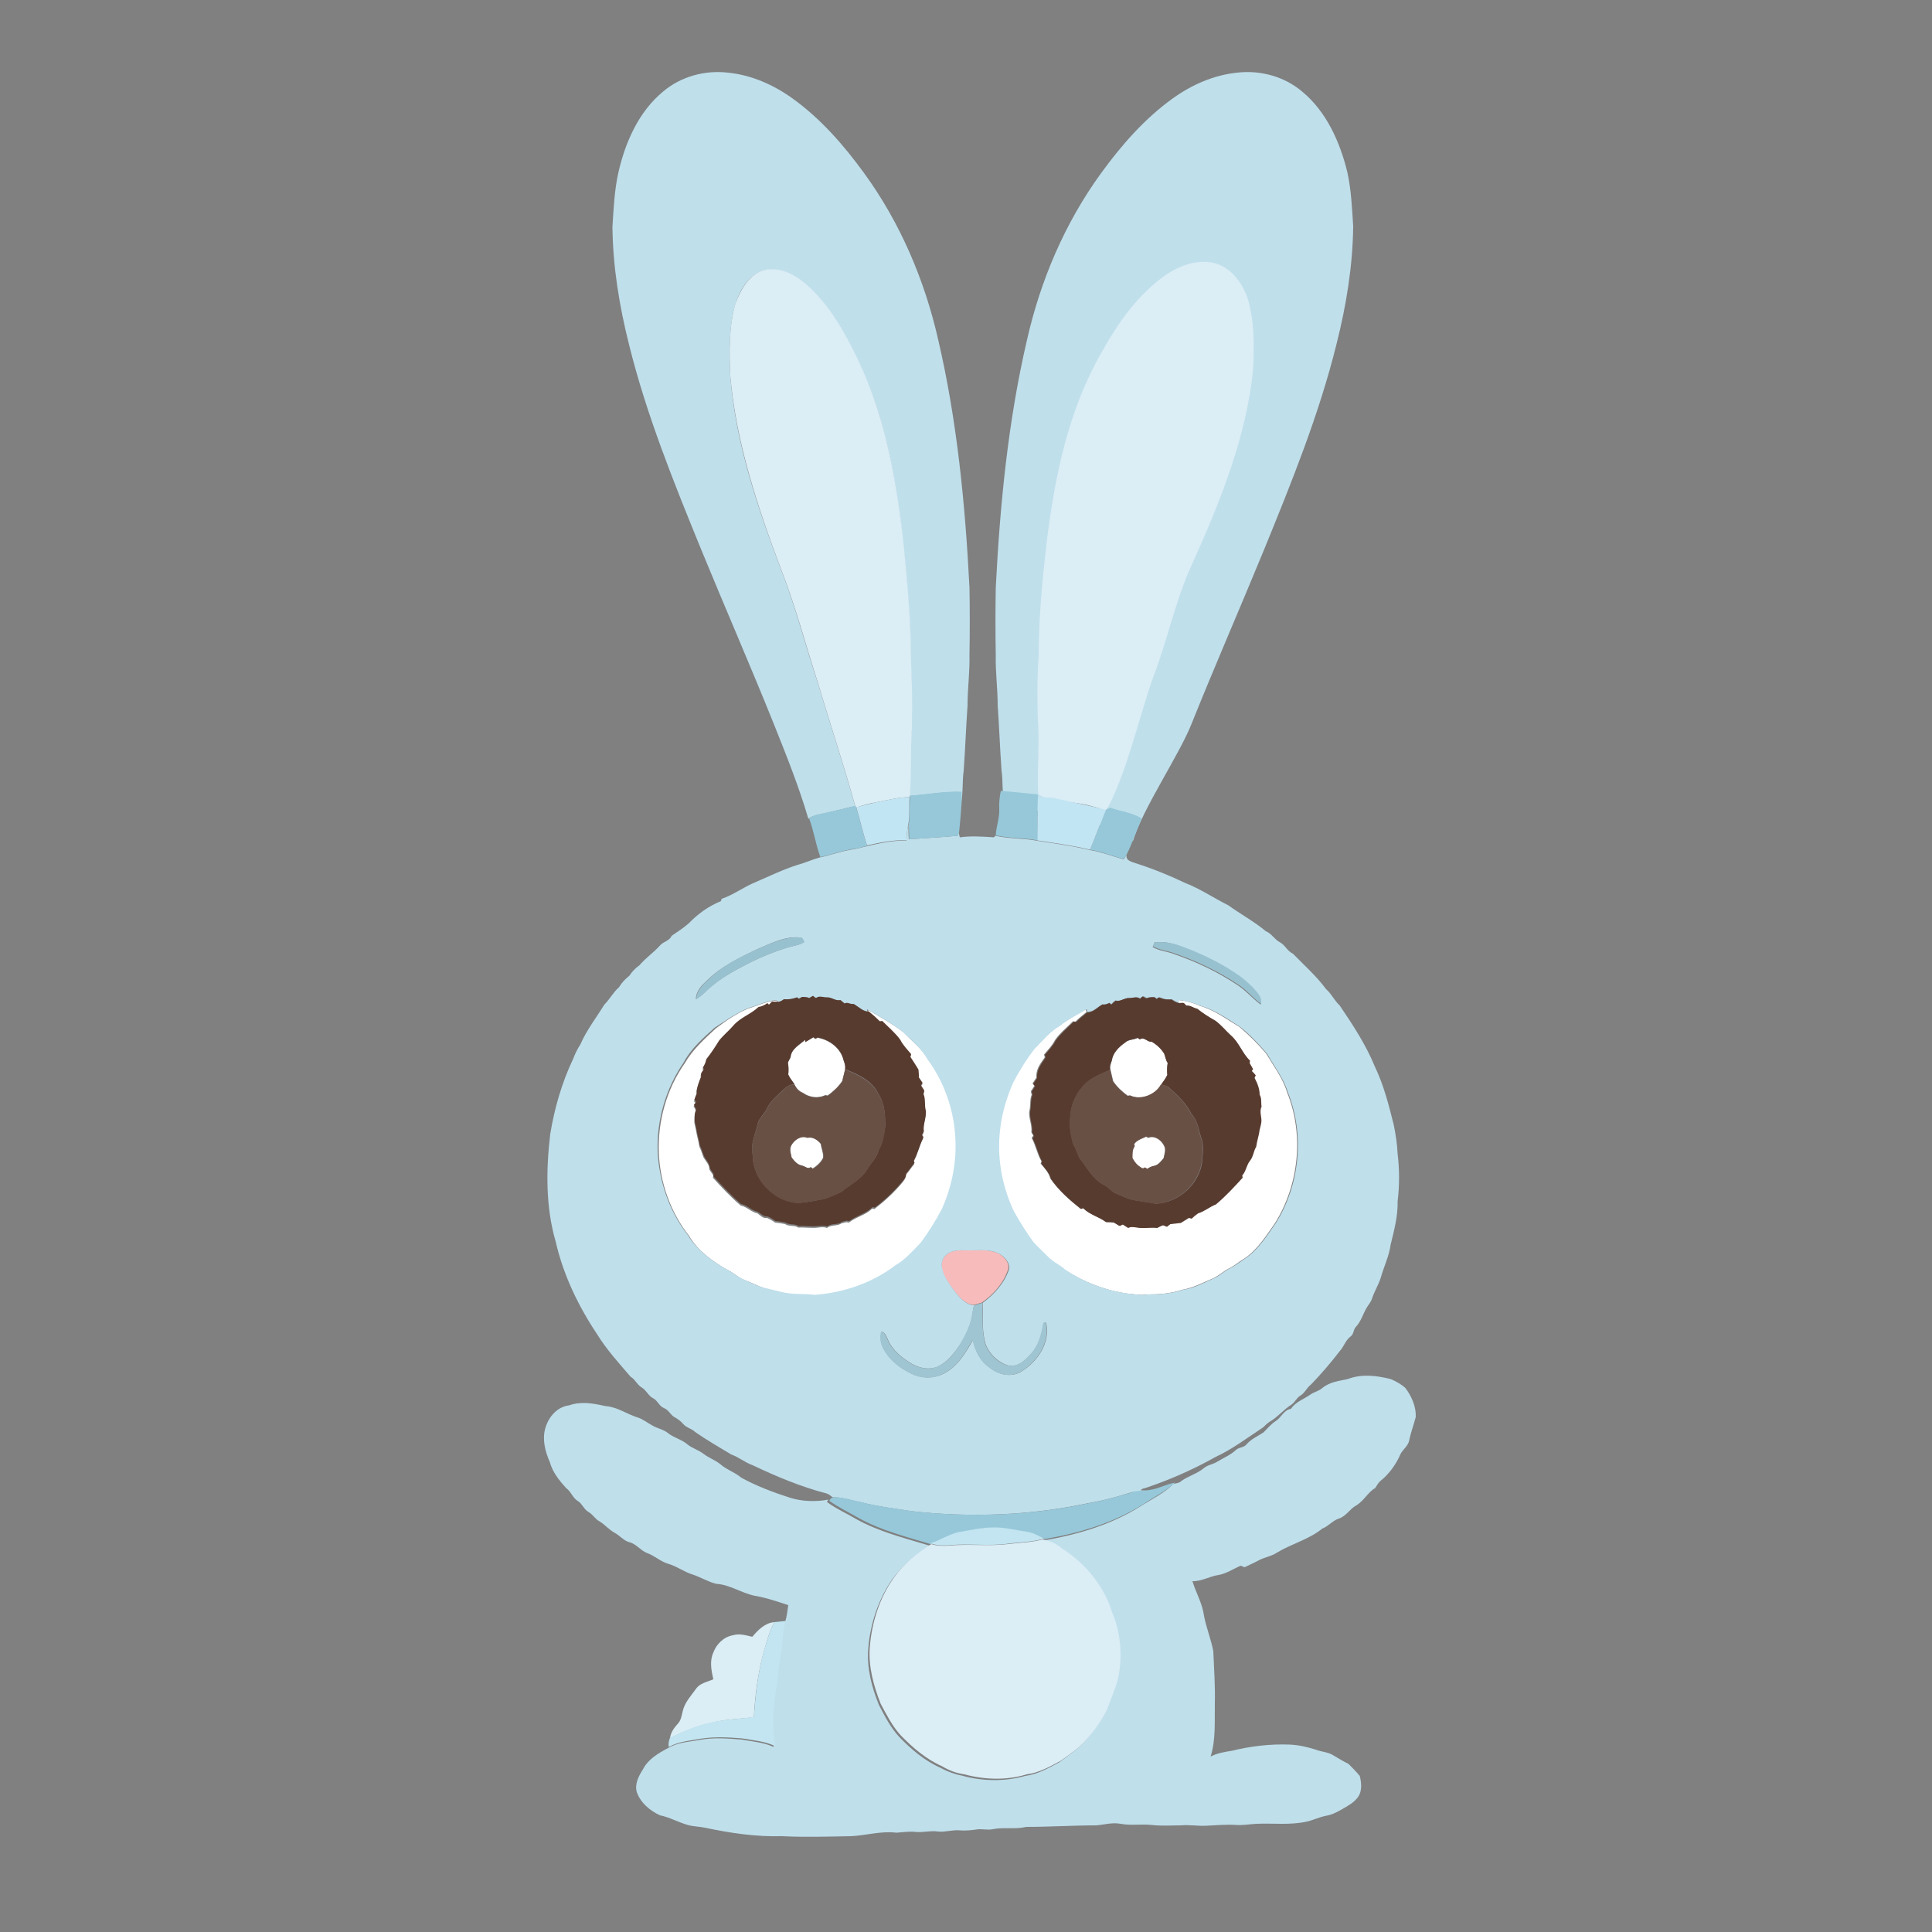 <?xml version="1.0" encoding="utf-8"?>
<!-- Generator: Adobe Illustrator 23.0.2, SVG Export Plug-In . SVG Version: 6.00 Build 0)  -->
<svg version="1.1" id="Layer_1" xmlns="http://www.w3.org/2000/svg" xmlns:xlink="http://www.w3.org/1999/xlink" x="0px" y="0px"
	 width="500px" height="500px" viewBox="0 0 500 500" style="enable-background:new 0 0 500 500;" xml:space="preserve">
<rect x="0" y="0" width="500" height="500" fill="#808080" stroke="none"/>
<style type="text/css">
	.st0{fill:#FFFFFF;}
	.st1{fill:#F7BBBB;}
	.st2{fill:#BFDFEB;}
	.st3{fill:#DBEDF5;}
	.st4{fill:#96C8D9;}
	.st5{fill:#C2E5F3;}
	.st6{fill:#98C1CF;}
	.st7{fill:#583B2F;}
	.st8{fill:#695045;}
	.st9{fill:#9FC5D2;}
	.st10{fill:#C2E5F1;}
</style>
<g>
	<g>
		<path class="st0" d="M193.4,261.1c2.5-0.8,5-2,7.7-2.2l-0.1,0.7c-0.4,0.1-0.9,0-1.3,0c-0.2,0.2-0.6,0.6-0.8,0.8
			c-0.1-0.1-0.3-0.3-0.4-0.4c-0.7,0.4-1.4,0.8-2.3,1c-2,1.8-4.7,2.7-6.5,4.8c-1.2,1.3-2.6,2.4-3.7,3.9c-1,1.7-2,3.3-3.3,4.8
			c-0.1,0.8-0.5,1.5-0.9,2.2c0.1,0.1,0.2,0.3,0.3,0.4c-0.4,0.5-1,1.1-0.7,1.8c-0.5,1.2-1,2.5-1.2,3.8c0,0.1,0.1,0.4,0.1,0.5
			c-0.2,0.6-0.4,1.2-0.7,1.8c0.1,0.2,0.4,0.5,0.5,0.6c-0.1,0.2-0.4,0.5-0.6,0.7c0.2,0.3,0.5,0.9,0.6,1.2c-0.5,1-0.4,2.1-0.4,3.1
			c0.1,0.6,0.3,1.2,0.4,1.8c0.2,1.5,0.7,2.9,0.9,4.4c0.5,0.9,0.7,1.9,1.1,2.8c0.6,1,1.5,1.8,1.5,3.1c0.3,0.5,0.7,1,1,1.5
			c0,0.2-0.1,0.5-0.1,0.6c2.3,2.5,4.6,5,7.2,7.2c1.6,0.3,2.7,1.7,4.3,2c0.8,0.5,1.4,1.4,2.5,1.2c0.7,0.3,1.4,0.7,2.1,1.2
			c0.9,0.1,1.7,0.2,2.6,0.4c1,0.7,2.4,0.2,3.4,0.9c1.7-0.1,3.4,0.2,5.1,0c0.8-0.1,1.6-0.2,2.3,0.1c1.1-0.9,2.6-0.4,3.8-1.2
			c0.4-0.1,0.8-0.2,1.2-0.3c0.2,0,0.5,0.1,0.7,0.1c1.9-1.5,4.3-1.9,6-3.6c0.2,0,0.5,0.1,0.6,0.1c2.6-2,5-4.2,7.1-6.7
			c0.5-0.6,1.1-1.3,1-2.1c0.8-0.9,1.4-1.9,2.2-2.8c0-0.2-0.1-0.5-0.2-0.6c1.1-1.9,1.4-4.1,2.5-6c-0.1-0.1-0.3-0.4-0.4-0.6
			c0.1-0.2,0.4-0.7,0.5-0.9c-0.3-1.8,0.7-3.6,0.5-5.4c-0.4-1.4-0.1-2.9-0.6-4.3c0-0.2,0.1-0.7,0.2-0.9c-0.3-0.5-0.6-0.9-0.9-1.4
			c0.1-0.1,0.4-0.4,0.5-0.5c-0.3-0.5-0.7-1-1-1.5c0-0.2,0-0.5,0-0.7c-0.1-0.4-0.1-0.9-0.1-1.3c-0.6-1.1-1.3-2.2-2.1-3.3
			c0-0.2,0.1-0.5,0.2-0.7c-1-1.2-2.1-2.3-2.8-3.7c-1.3-1.9-3.2-3.3-4.7-4.9c-0.2,0-0.5,0.1-0.6,0.1c-0.9-0.9-1.8-1.7-2.8-2.5
			c0-0.2-0.1-0.6-0.1-0.8c3.2,1.8,6.3,3.6,9.2,5.8c2.2,2.3,4.8,4.3,6.4,7.1c4.2,5.7,6.7,12.6,7.2,19.7c0.6,6.6-0.8,13.2-3.5,19.2
			c-1.6,3.1-3.5,6-5.5,8.7c-2,2-3.9,4.3-6.4,5.7c-6,4.7-13.6,7.2-21.1,7.7c-2.2-0.3-4.4-0.1-6.5-0.4c-1.9-0.2-3.7-0.9-5.5-1.2
			c-2.3-0.5-4.3-1.7-6.5-2.5c-1.7-0.7-3-2.1-4.7-2.8c-3.7-2.2-7.3-4.8-9.5-8.6c-4.8-6.1-7.5-13.8-7.8-21.5c-0.3-8.1,2-16.4,6.7-23.1
			c2-3.5,5.1-6.3,8-9C187.7,264.3,190.4,262.4,193.4,261.1z"/>
		<path class="st0" d="M304.9,258.8c2,0.2,3.9,0.7,5.6,1.5c3.8,1.1,7,3.5,10.3,5.5c2.5,2.1,4.8,4.4,6.9,6.9c1.9,3.2,4.3,6.3,5.4,10
			c4.4,10.9,3.1,23.8-3.1,33.8c-2.3,3.3-4.5,6.8-7.8,9.1c-1.4,0.8-2.7,2-4.2,2.7c-1.4,0.7-2.5,1.8-4,2.5c-2.6,1.1-5.2,2.5-8.1,3
			c-3,1-6.1,1.2-9.1,1.2c-1.7,0.3-3.3-0.1-4.9-0.2c-5.8-0.8-11.5-3-16.4-6.2c-1.4-1.2-3.2-2-4.5-3.4c-1.2-1.3-2.5-2.4-3.7-3.7
			c-1.9-2.6-3.7-5.4-5.2-8.2c-3-6.7-4.4-14.2-3.4-21.5c0.5-4.1,1.7-8,3.4-11.8c1.6-2.9,3.4-5.8,5.4-8.5c2.1-2.1,4-4.5,6.6-6
			c2.2-1.7,4.6-2.9,6.9-4.3c0,0.2,0.1,0.5,0.2,0.7c-1,0.8-2,1.6-2.9,2.5c-0.2,0-0.5-0.1-0.6-0.1c-1.6,1.6-3.4,3-4.7,4.9
			c-0.7,1.4-1.8,2.5-2.8,3.7c0,0.2,0.1,0.5,0.2,0.7c-1,1.4-2.1,2.8-2.2,4.6c0,0.2,0,0.5,0,0.7c-0.3,0.5-0.7,1-1,1.5
			c0.1,0.1,0.4,0.4,0.5,0.6c-0.3,0.5-0.6,0.9-0.9,1.4c0,0.2,0.1,0.7,0.2,0.9c-0.5,1.2-0.3,2.4-0.5,3.7c-0.6,2,0.7,4,0.4,6
			c0.1,0.2,0.4,0.6,0.5,0.9c-0.1,0.1-0.3,0.4-0.4,0.6c1,1.9,1.4,4.1,2.5,6c0,0.2-0.1,0.5-0.2,0.6c1,1.2,2.1,2.3,2.5,3.9
			c2.1,3,4.9,5.5,7.8,7.8c0.1,0,0.5-0.1,0.6-0.2c1.7,1.7,4.1,2.2,5.9,3.6c0.6,0,1.3,0.1,2,0.1c0.5,0.3,1,0.6,1.5,0.9
			c0.2-0.1,0.6-0.3,0.8-0.4c0.5,0.3,1,0.5,1.4,0.9c0.7-0.4,1.6-0.2,2.3-0.1c1.7,0.2,3.5-0.1,5.2,0.1c0.5-0.2,1-0.5,1.5-0.7
			c0.3,0.1,0.6,0.2,1,0.4c0.2-0.2,0.7-0.5,0.9-0.7c0.9-0.1,1.8-0.3,2.7-0.3c0.7-0.4,1.4-0.9,2.1-1.3c0.2,0.1,0.5,0.2,0.7,0.2
			c0.6-0.5,1.1-0.9,1.7-1.4c1.7-0.4,3-1.7,4.6-2.3c2.5-2.1,4.7-4.5,6.9-6.9c0-0.2-0.1-0.5-0.1-0.6c1-1.1,1.1-2.6,2-3.8
			c0.9-1,0.9-2.4,1.6-3.6c0.2-1.5,0.7-2.9,0.9-4.4c0.1-0.6,0.3-1.2,0.4-1.7c0.3-1.5-0.7-2.9,0.1-4.3c-0.3-1,0-2.2-0.5-3.1
			c0-1.5-0.5-3-1.3-4.3c0.1-0.2,0.3-0.5,0.3-0.7c-0.3-0.4-0.7-0.7-1-1.1c0.1-0.1,0.3-0.4,0.3-0.5c-0.3-0.5-0.6-1.1-0.9-1.6
			c0-0.1,0-0.4,0.1-0.6c-1.9-2-2.8-4.7-4.9-6.5c-1.4-1.2-2.5-2.7-4-3.8c-1.6-0.9-3.2-1.9-4.7-3.1c-1-0.1-1.8-0.9-2.8-0.8
			c-0.2-0.2-0.5-0.5-0.7-0.7c-0.4,0-0.8,0.1-1.3,0L304.9,258.8z"/>
		<path class="st0" d="M208.4,269.7c0.7-0.5,1.4-0.8,2.1-1.2c0.1,0.1,0.4,0.3,0.5,0.4c0.2-0.1,0.5-0.2,0.6-0.3c3,0.5,6,2.7,6.7,5.8
			c0.3,0.8,0.5,1.6,0.4,2.4c-0.2,1-0.5,1.9-0.7,2.9c-1,1.5-2.3,2.7-3.8,3.8c-0.1,0-0.4-0.1-0.6-0.1c-1.9,0.9-4.1,0.6-5.8-0.6
			c-1-0.4-1.8-1.2-2.2-2.2c-0.6-0.8-1.2-1.6-1.6-2.5c0.1-1,0.1-2-0.1-3.1c0.2-0.5,0.5-1,0.7-1.4c0.2-2.1,2.4-3.2,3.8-4.5
			L208.4,269.7z"/>
		<path class="st0" d="M291.2,269.8c0.9-0.8,2.2-0.6,3.2-1.2c0.1,0.1,0.4,0.3,0.6,0.4c1.1-0.8,2,0.8,3.1,0.6
			c1.3,0.8,2.4,1.8,3.2,3.1c0.3,0.8,0.4,1.7,0.9,2.4c-0.2,1-0.2,2-0.1,3.1c-0.5,0.9-1.1,1.7-1.6,2.5c-1.4,2.7-5.2,4.2-8,2.8
			c-0.1,0-0.4,0.1-0.6,0.1c-1.5-1.1-2.8-2.3-3.8-3.8c-0.2-1-0.5-2-0.7-3c-0.2-0.8,0.1-1.6,0.4-2.4
			C288,272.4,289.6,270.9,291.2,269.8z"/>
		<path class="st0" d="M204.8,296.4c0.7-1.4,2.5-2.7,4.1-2c1.3-0.4,2.7,0.6,3.5,1.6c0.1,1.2,0.7,2.3,0.6,3.6
			c-0.6,1.2-1.6,2.1-2.7,2.8c-0.1-0.1-0.4-0.3-0.5-0.4c-0.8,0.7-1.5-0.2-2.3-0.4c-1.2-0.2-2-1.2-2.7-2.1
			C204.7,298.6,204.2,297.5,204.8,296.4z"/>
		<path class="st0" d="M293.5,296.1c0.7-1.1,2-1.4,3.1-1.9c0.1,0.1,0.4,0.2,0.5,0.3c1.6-0.7,3.4,0.5,4.1,2c0.6,1,0.1,2.2-0.1,3.3
			c-0.7,0.8-1.4,1.8-2.5,2c-0.7,0.1-1.3,0.4-1.8,0.8c-0.2-0.1-0.5-0.3-0.6-0.4c-0.6,0.6-1.2-0.1-1.6-0.4c-0.7-0.5-1.2-1.3-1.6-2
			c0-1.1,0-2.2,0.6-3.1C293.6,296.5,293.6,296.2,293.5,296.1z"/>
	</g>
	<g>
		<path class="st1" d="M245.1,324.6c1.6-1.3,3.8-1,5.7-1.1c2.7,0.1,5.7-0.3,8.1,1.2c1.2,0.8,2.4,2.2,2,3.8c-1.2,3.6-3.8,6.5-6.8,8.6
			c-0.7,0.2-1.3,0.4-2,0.6c-2.1-0.1-3.6-1.7-4.8-3.2c-1.5-2-3.2-4-3.6-6.5C243.5,326.8,244,325.4,245.1,324.6z"/>
	</g>
	<g>
		<path class="st2" d="M171.6,23.7c4.6-3.9,10.8-5.6,16.8-4.9c6,0.6,11.7,3.1,16.6,6.6c7.4,5.3,13.4,12.2,18.7,19.5
			c9.3,12.8,15.6,27.6,19.1,43c4.9,21,7,42.6,8.1,64.2c0.1,5.8,0.1,11.6,0,17.4c0.1,4.4-0.5,8.7-0.5,13.1c-0.4,5.6-0.6,11.3-1,16.9
			c-0.4,2.6-0.1,5.3-0.6,7.9c0-0.8,0-1.6,0-2.4c-4.5-0.2-8.9,0.7-13.4,1c0.3-5.8,0-11.6,0.5-17.3c0.1-5.7,0.1-11.3-0.2-17
			c0-10.2-0.9-20.3-1.9-30.4c-1.8-16.3-4.5-32.9-11.7-47.8c-3.6-7.6-7.9-15.3-14.6-20.7c-2.9-2.2-6.8-3.9-10.5-2.6
			c-3.6,1.4-5.6,5.1-6.7,8.5c-1.7,6.1-1.6,12.4-1.3,18.7c1.4,17.4,7.1,34,13.2,50.2c3.8,9.7,6.3,19.7,9.6,29.6
			c3.1,10.5,6.6,20.9,9.5,31.4c-2.5,0.6-5,1.2-7.5,1.8c-1.6,0.4-3.3,0.5-4.6,1.5c-2.4-8.2-5.6-16.2-8.8-24.2
			c-6.1-15.2-12.7-30.3-18.9-45.4c-7.1-17.4-14.2-34.9-18.7-53.1c-2.5-9.9-4.2-20.2-4.3-30.5c0.3-4.7,0.5-9.3,1.5-13.9
			C161.8,36.8,165.3,28.9,171.6,23.7z"/>
		<path class="st2" d="M337,23.7c-4.6-3.9-10.8-5.6-16.8-4.9c-6,0.6-11.7,3.1-16.6,6.6c-7.4,5.3-13.4,12.2-18.7,19.5
			c-9.3,12.8-15.6,27.6-19.1,43c-4.9,21-7,42.6-8.1,64.2c-0.1,5.8-0.1,11.6,0,17.4c-0.1,4.4,0.5,8.7,0.5,13.1
			c0.4,5.6,0.6,11.3,1,16.9c0.4,2.6,0.1,5.3,0.6,7.9c0-0.8,2.9,2.5,2.9,1.7c4.5-0.2,5.3,1.1,9.8,1.3c-0.3-5.8,0.7-16,0.2-21.8
			c-0.1-5.7-0.1-11.3,0.2-17c0-10.2,0.9-20.3,1.9-30.4c1.8-16.3,4.5-32.9,11.7-47.8c3.6-7.6,7.9-15.3,14.6-20.7
			c2.9-2.2,6.8-3.9,10.5-2.6c3.6,1.4,5.6,5.1,6.7,8.5c1.7,6.1,1.6,12.4,1.3,18.7c-1.4,17.4-7.1,34-13.2,50.2
			c-3.8,9.7-6.3,19.7-9.6,29.6c-3.1,10.5-10.5,25.5-13.4,36c2.5,0.6,4.7,1.4,7.2,2c1.6,0.4,1.2,1.6,2.6,2.6
			c2.4-8.2,11.9-22.2,15.1-30.2c6.1-15.2,12.7-30.3,18.9-45.4c7.1-17.4,14.2-34.9,18.7-53.1c2.5-9.9,4.2-20.2,4.3-30.5
			c-0.3-4.7-0.5-9.3-1.5-13.9C346.8,36.8,343.3,28.9,337,23.7z"/>
		<g>
			<path class="st2" d="M234.6,217.5c0-1.5,0.2-2.9,0.5-4.3c0,1.3,0,2.7,0.1,4c4.2-0.3,8.4-0.5,12.6-0.9c0.1-0.2,0.2-0.6,0.3-0.8
				c0.1,0.3,0.2,0.9,0.3,1.2c2.9-0.4,5.9-0.2,8.8,0c0.1-0.1,0.3-0.3,0.4-0.4c3.6,0.8,7.3,0.6,10.9,1.3c4.5,0.7,9.1,1.3,13.6,2.4
				c3,0.5,5.8,1.6,8.7,2.4c0.3-0.4,0.5-0.8,0.8-1.2c-0.4,1.5,1.2,1.8,2.3,2.2c4.4,1.4,8.6,3.1,12.8,5.1c3.9,1.5,7.4,3.9,11.2,5.8
				c3.2,2.3,6.7,4.2,9.7,6.7c1.5,0.6,2.3,2.2,3.7,2.9c1.3,0.7,1.9,2.3,3.3,2.9c2.9,3,6.1,5.8,8.6,9.2c1.4,1.2,2.1,2.9,3.5,4.2
				c3.4,5,6.8,10.2,9.1,15.8c2.3,4.8,3.6,9.9,4.9,15.1c0.5,2.5,0.9,5,1,7.5c0.5,4.1,0.5,8.2,0,12.3c0.1,3.8-0.9,7.5-1.8,11.2
				c-0.4,3-1.8,5.8-2.6,8.7c-0.6,1.8-1.6,3.4-2.2,5.2c-0.3,1-1,1.7-1.5,2.6c-0.9,1.6-1.4,3.4-2.7,4.8c-0.7,0.7-0.5,1.9-1.4,2.5
				c-1.3,1-1.7,2.6-2.8,3.8c-2.3,3-4.8,5.9-7.4,8.6c-1.1,0.8-1.6,2.2-2.8,2.9c-1,0.6-1.4,1.8-2.4,2.4c-2,1.3-3.5,3.2-5.6,4.4
				c-0.6,0.4-1.1,0.9-1.6,1.4c-4.1,2.7-7.9,5.6-12.4,7.7c-5.7,3.2-11.6,5.8-17.8,7.9c-0.5,0.2-1.2,0.2-1.5,0.7
				c0.8,0,1.6,0.1,2.4,0.1c-1.7,0.4-3.4,0-5.1,0.5c-3.5,1.1-7.1,2.1-10.8,2.7c-15,3.2-30.5,3.8-45.7,2.1c-4.5-0.7-9-1.2-13.5-2.4
				c-2.3-0.4-4.6-1.3-7-1.2c-0.5-0.4-1-0.8-1.6-1c-6.6-1.7-13-4.4-19.1-7.3c-2-0.7-3.6-2.1-5.6-2.8c-3.1-1.9-6.3-3.7-9.3-5.8
				c-0.9-0.9-2.3-1.1-3.1-2.1c-0.7-0.8-1.6-1.4-2.5-1.9c-0.9-0.7-1.4-1.8-2.5-2.2c-1.2-0.5-1.6-1.9-2.7-2.5c-1.3-0.6-1.8-2.1-3-2.8
				c-1.2-0.7-1.7-2.1-2.9-2.8c-3-3.5-6.2-7-8.6-10.9c-4.9-7.3-8.8-15.4-10.8-24.1c-2.6-9-2.5-18.5-1.4-27.8c1.1-6.7,3-13.3,5.9-19.4
				c0.5-1.3,1.1-2.6,1.9-3.8c1.6-3.7,4.1-6.9,6.2-10.3c1.4-1.4,2.3-3.2,3.8-4.5c0.7-1.2,1.6-2.1,2.7-3c0.7-1.1,1.5-1.9,2.6-2.7
				c1.6-1.9,3.7-3.3,5.3-5.1c0.8-1,2.5-1.2,3-2.5c1.5-1,3-2,4.4-3.2c2.4-2.5,5.2-4.5,8.4-5.8c0-0.2,0.1-0.5,0.2-0.6
				c3-1,5.6-3,8.5-4.2c3.7-1.6,7.4-3.4,11.2-4.6c1.9-0.5,3.8-1.4,5.7-1.9c2.9-0.6,5.7-1.7,8.6-2.1c1.2-0.2,2.3-0.5,3.5-0.8
				C227.7,218.2,231.1,217.5,234.6,217.5z M196.1,245.6c-4.7,2.2-9.4,4.5-13.1,8.1c-1.4,1.3-2.9,2.8-2.9,4.9
				c1.6-0.9,2.8-2.4,4.2-3.5c3-2.5,6.5-4.3,10-6.1c3-1.5,6.1-2.7,9.2-3.7c1.5-0.5,3.2-0.6,4.6-1.5c-0.3-0.5-0.5-1.3-1.2-1.2
				C203.1,242.3,199.6,244.1,196.1,245.6z M298.8,243.9c-0.2,0.4-0.3,0.8-0.5,1.2c1.7,1,3.7,1.1,5.5,1.8c5.8,2,11.3,4.6,16.4,8
				c2.2,1.4,3.9,3.5,6.1,5.1c0.1-0.8-0.1-1.7-0.6-2.4c-1.3-1.9-3-3.4-4.8-4.7c-4.2-3-8.8-5.3-13.6-7.2
				C304.6,244.4,301.7,243.5,298.8,243.9z M202.9,258.6c-0.6,0.4-1.2,0.8-1.9,0.9l0.1-0.7c-2.7,0.2-5.1,1.4-7.7,2.2
				c-3,1.3-5.7,3.2-8.5,5c-3,2.7-6.1,5.4-8,9c-4.6,6.7-7,14.9-6.7,23.1c0.4,7.7,3,15.4,7.8,21.5c2.2,3.7,5.8,6.4,9.5,8.6
				c1.7,0.7,3,2.1,4.7,2.8c2.1,0.9,4.2,2.1,6.5,2.5c1.8,0.4,3.6,1,5.5,1.2c2.2,0.3,4.4,0.1,6.5,0.4c7.6-0.5,15.1-3.1,21.1-7.7
				c2.5-1.4,4.4-3.7,6.4-5.7c2.1-2.8,3.9-5.7,5.5-8.7c2.7-6,4-12.6,3.5-19.2c-0.5-7.1-3-14-7.2-19.7c-1.6-2.8-4.1-4.9-6.4-7.1
				c-2.9-2.2-6-4-9.2-5.8c0,0.2,0.1,0.6,0.1,0.8c-1.6,0-2.7-1.3-4-2c-0.8,0.2-1.5-0.6-2.3-0.1c-0.4-0.3-0.7-0.6-1.1-0.9
				c-1.3,0.4-2.3-0.7-3.6-0.7c-0.9,0-1.9-0.5-2.7,0.2c-0.2-0.2-0.6-0.5-0.8-0.6c-0.3,0.2-0.6,0.4-0.9,0.6c-0.6-0.4-1.3-0.3-2-0.3
				c-0.2,0.1-0.5,0.3-0.7,0.5l-0.5-0.4C205.2,258.5,204,258.8,202.9,258.6z M292.3,258.3c-1.3-0.1-2.3,1-3.6,0.6
				c-0.4,0.3-0.8,0.6-1.1,1c-0.1-0.1-0.3-0.3-0.5-0.4c-0.6,0.3-1.1,0.5-1.8,0.4c-1.3,0.7-2.3,2-3.9,2c0-0.2-0.1-0.5-0.2-0.7
				c-2.4,1.4-4.8,2.6-6.9,4.3c-2.6,1.5-4.5,3.9-6.6,6c-2.1,2.7-3.8,5.5-5.4,8.5c-1.7,3.8-2.9,7.7-3.4,11.8c-1,7.3,0.3,14.8,3.4,21.5
				c1.6,2.9,3.3,5.6,5.2,8.2c1.2,1.3,2.5,2.5,3.7,3.7c1.3,1.4,3.1,2.1,4.5,3.4c4.9,3.3,10.5,5.4,16.4,6.2c1.6,0.1,3.3,0.5,4.9,0.2
				c3.1,0,6.2-0.2,9.1-1.2c2.9-0.4,5.4-1.8,8.1-3c1.4-0.6,2.6-1.8,4-2.5c1.5-0.7,2.8-1.8,4.2-2.7c3.3-2.3,5.5-5.8,7.8-9.1
				c6.2-9.9,7.5-22.9,3.1-33.8c-1.1-3.6-3.5-6.7-5.4-10c-2.1-2.5-4.4-4.9-6.9-6.9c-3.3-2.1-6.5-4.4-10.3-5.5
				c-1.8-0.8-3.7-1.3-5.6-1.5l0.1,0.7c-0.7-0.1-1.3-0.5-1.9-0.9c-0.8,0-1.6,0.1-2.3-0.2c-0.5-0.1-1.2-0.7-1.5,0.1
				c-0.2-0.1-0.5-0.3-0.7-0.5c-0.7,0-1.4,0-2,0.3c-0.3-0.2-0.6-0.4-1-0.5c-0.2,0.2-0.5,0.5-0.7,0.6
				C294.3,257.8,293.2,258.3,292.3,258.3z M245.1,324.6c-1.1,0.8-1.6,2.2-1.3,3.5c0.5,2.5,2.1,4.5,3.6,6.5c1.2,1.5,2.7,3.1,4.8,3.2
				c-0.4,0.6-0.4,1.4-0.5,2.1c-0.4,2.8-1.6,5.4-3,7.7c-1.6,2.4-3.4,4.9-6.1,6.1c-2.1,0.9-4.5,0.4-6.5-0.7c-2.6-1.5-5.1-3.5-6.3-6.3
				c-0.4-0.8-0.7-1.9-1.7-2.1c-0.3,1.5-0.1,3.1,0.6,4.5c1.6,3,4.4,5.1,7.4,6.5c2.6,1.2,5.8,1.2,8.3-0.2c3.5-1.8,5.5-5.3,7.4-8.6
				c0.6,2.8,1.9,5.5,4.3,7.1c2.3,1.9,5.7,2.7,8.3,1c4.1-2.5,7.4-7.3,6.4-12.3c-0.2-0.8-0.9-0.2-0.8,0.3c-0.4,2.6-1.2,5.3-3,7.3
				c-1.5,1.7-3.5,3.7-6,3.2c-2.7-0.8-4.9-2.9-5.9-5.5c-1.1-3.5-0.6-7.1-0.8-10.7c3-2.2,5.6-5.1,6.8-8.6c0.4-1.5-0.8-3-2-3.8
				c-2.4-1.6-5.4-1.2-8.1-1.2C248.9,323.6,246.8,323.3,245.1,324.6z"/>
		</g>
		<path class="st2" d="M348.8,356.9c3.6-1.4,7.5-0.9,11.1,0c1.4,0.6,2.7,1.3,3.8,2.3c1.6,2.1,2.8,4.8,2.7,7.5c-0.5,2-1.3,4-1.7,6.1
			c-0.3,1.4-1.5,2.2-2.2,3.4c-1.2,2.8-3,5.3-5.4,7.2c-0.5,0.5-0.8,1.1-1.2,1.7c-1.9,1.1-2.9,3.3-4.9,4.5c-1.7,0.9-2.6,2.8-4.5,3.4
			c-1.6,0.5-2.7,2-4.3,2.6c-3.4,2.8-7.9,3.9-11.7,6.2c-1.5,1-3.3,1.2-4.9,2.1c-1.1,0.6-2.3,1.1-3.5,1.7c-0.2-0.1-0.7-0.3-1-0.4
			c-1.9,0.8-3.6,2-5.7,2.4c-2.3,0.3-4.4,1.7-6.8,1.6c0.9,3,2.6,5.8,3,9c0.6,3.1,1.8,6,2.4,9.1c0.2,4.5,0.5,9,0.4,13.5
			c-0.1,4.6,0.3,9.4-1.1,13.8c1.7-0.9,3.6-1.2,5.5-1.5c4.9-1.2,9.9-1.8,15-1.6c2.3,0.1,4.5,0.6,6.7,1.3c1.5,0.6,3.2,0.6,4.6,1.5
			c1.3,0.8,2.5,1.5,3.9,2.2c1,1,2,2,2.9,3.1c0.5,1.9,0.7,4.3-0.8,5.9c-0.9,1.1-2.1,1.7-3.2,2.4c-1.4,0.8-2.9,1.7-4.6,2
			c-1.7,0.3-3.3,1.1-5,1.5c-4.3,1-8.8,0.4-13.2,0.6c-1.7,0.1-3.4,0.4-5.1,0.3c-2.6-0.2-5.3,0.1-7.9,0.2c-2.2,0.1-4.3-0.3-6.5-0.1
			c-2.5,0-5,0.2-7.5-0.1c-2.7-0.3-5.4,0.2-8.1-0.3c-2.1-0.4-4.1,0.2-6.2,0.4c-6.1,0-12.2,0.4-18.2,0.4c-2.9,0.7-5.8,0-8.7,0.6
			c-1.5,0.3-2.9-0.2-4.4,0.1c-1.4,0.2-2.7,0.3-4.1,0.2c-1.9-0.2-3.7,0.5-5.6,0.3c-2-0.3-3.9,0.3-5.9,0.1c-1.6-0.2-3.3,0.1-4.9,0.2
			c-3.9-0.5-7.8,0.7-11.7,0.9c-6,0.1-11.9,0.3-17.9,0c-6.7,0.2-13.4-0.8-20-2.2c-1.5-0.3-3-0.3-4.4-0.7c-2.5-0.7-4.7-2-7.2-2.5
			c-2.6-1.2-5-3.2-6-6c-0.6-2.1,0.5-4.2,1.6-5.9c1.3-2.6,4-4.2,6.5-5.5c2.5-1.5,5.4-1.6,8.1-2.1c3.6-0.7,7.3-0.4,10.9-0.1
			c2.8,0.5,5.7,0.7,8.3,1.9c0.1-2.5-0.6-5-0.3-7.4c0.2-2.3,0.3-4.6,0.7-6.8c0.6-2.9,0.5-5.9,1.2-8.8c0.7-3.1,0.3-6.3,1.4-9.3
			c0.4-1.4,0.6-2.9,0.8-4.4c-2.8-0.9-5.6-1.9-8.6-2.4c-3.5-0.7-6.5-2.9-10-3.1c-2.1-0.5-4-1.7-6.1-2.4c-2.3-0.7-4.2-2.2-6.4-2.8
			c-2-0.6-3.5-2.1-5.5-2.8c-1.7-0.7-2.8-2.4-4.6-2.8c-1.4-0.4-2.4-1.7-3.7-2.4c-1.5-0.8-2.6-2.2-4-3c-1.1-0.6-1.7-1.8-2.8-2.4
			c-1.2-0.7-1.6-2.1-2.7-2.8c-1.4-0.8-1.8-2.5-3.1-3.4c-1.8-2-3.5-4.1-4.2-6.7c-1.2-2.7-2-5.8-1.2-8.7c0.8-2.9,3-5.6,6.2-6
			c3.1-1.1,6.3-0.5,9.4,0.2c3,0.2,5.4,2,8.2,2.9c1.4,0.4,2.6,1.4,3.9,2.1c1.3,0.8,2.9,1,4.1,2c1.5,1.2,3.5,1.6,5,2.9
			c1.2,1,2.8,1.4,4.1,2.4c1.4,1.1,3.2,1.7,4.5,2.8c1.6,1.4,3.7,2,5.3,3.4c4,2.2,8.3,3.8,12.6,5.2c3.2,1,6.7,1.1,10,0.5
			c-0.1,0.1-0.3,0.4-0.4,0.6c2.4,1.8,5.2,3,7.7,4.5c5.8,3.2,12.2,4.8,18.5,6.7l0.4,0.1c-3.6,2.4-7,5.1-9.6,8.6
			c-3.7,5.3-5.8,11.7-6.3,18.1c-0.4,5,0.9,10,2.8,14.6c1.5,2.9,3,5.8,5.2,8.2c3.1,3.2,6.6,6.2,10.7,8c1.8,1,3.8,1.7,5.8,2.1
			c5.2,1.4,10.9,1.5,16.1,0c3.2-0.4,6-2,8.8-3.5c2.3-1.7,4.7-3.3,6.7-5.5c2.1-2.3,3.8-5,5.3-7.7c1-2.9,2.4-5.7,3-8.8
			c1-5.5,0.5-11.3-1.7-16.5c-2.2-6.9-7-12.7-13-16.5c-1.4-1.2-3.1-2-5-2.3l0.5-0.1c8.9-1.5,17.7-4.1,25.3-8.9c2.8-1.8,6-3.3,8.4-5.7
			l0.1-0.1c0.7-0.1,1.5-0.2,2-0.7c1.8-1.3,4.1-1.9,5.8-3.3c1-0.9,2.4-1,3.5-1.7c1.6-1,3.4-1.7,4.8-3c0.8-0.8,2.1-0.6,2.8-1.5
			c1.2-1.4,2.9-2.1,4.4-3.1c1-1,1.9-2.1,3.1-2.9c1.5-0.9,2.1-2.9,4-3.2c1.3-1.9,3.4-2.5,5.2-3.8c0.9-0.6,2-0.8,2.8-1.5
			C344.3,357.5,346.7,357.4,348.8,356.9z"/>
	</g>
	<path class="st3" d="M197.1,70.1c3.7-1.3,7.6,0.4,10.5,2.6c6.7,5.4,10.9,13,14.6,20.7c7.1,15,9.9,31.5,11.7,47.8
		c1,10.1,1.9,20.3,1.9,30.4c0.3,5.7,0.3,11.3,0.2,17c-0.4,5.8-0.1,11.6-0.5,17.3c0,0.1-0.1,0.3-0.1,0.4c-2.9,0-5.7,0.8-8.5,1.3
		c-1.8,0.3-3.6,0.8-5.4,1.4c0-0.1-0.1-0.4-0.2-0.5c-2.9-10.5-6.4-20.9-9.5-31.4c-3.2-9.8-5.8-19.9-9.6-29.6
		c-6.1-16.2-11.7-32.9-13.2-50.2c-0.3-6.2-0.4-12.6,1.3-18.7C191.6,75.2,193.5,71.5,197.1,70.1z"/>
	<path class="st3" d="M314.7,68.2c-4.4-1.3-9,0.4-12.5,2.6c-7.9,5.4-13,13-17.3,20.7c-8.5,15-11.8,31.5-13.9,47.8
		c-1.2,10.1-2.2,20.3-2.2,30.4c-0.4,5.7-0.4,11.3-0.2,17c0.5,5.8-0.3,13.1,0.1,18.9c0,0.1,0-0.1,0,0c3.2,1.9,6.9,1.7,10.3,2.3
		c2.2,0.3,3.8,0.8,5.9,1.4c0-0.1,1.3,0.5,1.4,0.4c5-8.7,8.4-23.8,12.1-34.3c3.8-9.8,5.7-19.9,10.2-29.6c7.3-16.2,14-32.9,15.7-50.2
		c0.3-6.2,0.4-12.6-1.5-18.7C321.4,73.3,319,69.6,314.7,68.2z"/>
	<path class="st3" d="M260.9,399.6c3-0.4,6-0.4,8.9-1.2c1.9,0.3,3.6,1.1,5,2.3c6,3.8,10.9,9.7,13,16.5c2.2,5.2,2.7,11,1.7,16.5
		c-0.6,3-2,5.8-3,8.8c-1.5,2.8-3.2,5.4-5.3,7.7c-1.9,2.2-4.3,3.8-6.7,5.5c-2.8,1.5-5.6,3.1-8.8,3.5c-5.2,1.6-10.9,1.4-16.1,0
		c-2.1-0.3-4-1-5.8-2.1c-4.1-1.8-7.6-4.8-10.7-8c-2.2-2.4-3.7-5.4-5.2-8.2c-1.8-4.6-3.2-9.6-2.8-14.6c0.5-6.4,2.5-12.8,6.3-18.1
		c2.5-3.5,6-6.3,9.6-8.6c1.5,0.5,3.1,0.5,4.6,0.4C250.7,399.5,255.9,400.2,260.9,399.6z"/>
	<path class="st3" d="M194.7,423.6c1.5-1.8,3.3-3.6,5.7-3.8c-1.4,2.6-2.1,5.5-2.9,8.3c-1.4,5.3-2.1,10.8-2.4,16.3
		c-3.6,0.5-7.2,0.5-10.7,1.4c-3.9,0.8-7.5,2.3-11,4c0.2-1.5,1.1-2.7,2.1-3.8c0.8-0.9,0.9-2.1,1.2-3.2c0.5-2.2,2.1-3.9,3.4-5.7
		c1-1.5,2.9-1.8,4.5-2.5c-0.5-2.3-1-4.7,0-6.9c0.8-2.2,2.7-4.1,5.1-4.5C191.3,422.7,193,423.2,194.7,423.6z"/>
	<g>
		<path class="st4" d="M235.5,205.9c4.5-0.3,8.9-1.2,13.4-1c0,0.8,0,1.6,0,2.4c-0.2,2.7-0.4,5.5-0.7,8.2c-0.1,0.2-0.2,0.6-0.3,0.8
			c-4.2,0.4-8.4,0.6-12.6,0.9c0-1.3-0.1-2.7-0.1-4c0.3-2.3,0.1-4.6,0.3-6.8C235.4,206.2,235.5,206,235.5,205.9z"/>
		<path class="st4" d="M259,204.7c3.2,0.2,6.4,0.6,9.6,0.9c0,0.2,0,0.6,0,0.8c-0.1,3.7-0.1,7.4,0,11.1c-3.6-0.7-7.3-0.5-10.9-1.3
			c0.1-2.3,1-4.5,0.9-6.8C258.5,207.9,258.7,206.3,259,204.7z"/>
		<path class="st4" d="M213.9,210.3c2.5-0.6,5-1.1,7.5-1.8c0,0.1,0.1,0.4,0.2,0.5c1,3.3,1.7,6.6,2.8,9.9c-1.2,0.3-2.3,0.7-3.5,0.8
			c-2.9,0.4-5.7,1.5-8.6,2.1c-1.2-3.3-1.7-6.8-2.9-10C210.6,210.8,212.3,210.7,213.9,210.3z"/>
		<path class="st4" d="M287.3,209c3,1.1,5.5,1.2,8.2,2.8c-1.4,3.1-2.4,6.3-3.9,9.3c-0.3,0.4-0.5,0.8-0.8,1.2
			c-2.9-0.7-5.7-1.9-8.7-2.4c1.4-3.4,2.7-6.9,4.1-10.3C286.2,209.4,287.2,209.2,287.3,209z"/>
		<path class="st4" d="M297.5,385.6c2.3-0.3,4.3-1.5,6.6-1.9c-2.5,2.3-5.6,3.8-8.4,5.7c-7.7,4.8-16.5,7.4-25.3,8.9
			c-1.5-0.7-3-1.6-4.6-1.8c-2.9-0.4-5.8-1.1-8.7-1.1c-2.8-0.1-5.6,0.6-8.3,1.1c-2.9,0.5-5.2,2.4-8,3.1c-6.3-1.9-12.7-3.5-18.5-6.7
			c-2.6-1.5-5.3-2.8-7.7-4.5c0.1-0.1,0.3-0.4,0.4-0.6l0.7-0.3c2.4-0.1,4.7,0.8,7,1.2c4.4,1.2,9,1.7,13.5,2.4
			c15.2,1.7,30.7,1.1,45.7-2.1c3.7-0.6,7.2-1.7,10.8-2.7C294,385.6,295.8,386,297.5,385.6z"/>
	</g>
	<g>
		<path class="st5" d="M226.9,207.6c2.8-0.5,5.6-1.3,8.5-1.3c-0.2,2.3,0.1,4.6-0.3,6.8c-0.3,1.4-0.5,2.9-0.5,4.3
			c-3.5,0-6.9,0.6-10.2,1.4c-1.1-3.3-1.8-6.6-2.8-9.9C223.3,208.5,225.1,208,226.9,207.6z"/>
		<path class="st5" d="M268.6,206.4c1.8-0.1,3.6-0.1,5.4,0.4c4.1,1,8.2,1.7,12.2,2.8c-1.4,3.4-2.7,6.9-4.1,10.3
			c-4.5-1.1-9-1.7-13.6-2.4C268.5,213.8,268.5,210.1,268.6,206.4z"/>
	</g>
	<g>
		<path class="st6" d="M196.1,245.6c3.5-1.5,7-3.2,10.9-3c0.8-0.1,0.9,0.7,1.2,1.2c-1.4,0.9-3.1,1-4.6,1.5c-3.2,1-6.3,2.2-9.2,3.7
			c-3.5,1.7-7,3.6-10,6.1c-1.4,1.1-2.6,2.6-4.2,3.5c0-2,1.5-3.6,2.9-4.9C186.7,250.1,191.4,247.7,196.1,245.6z"/>
		<path class="st6" d="M298.8,243.9c3-0.4,5.9,0.5,8.6,1.6c4.8,1.9,9.4,4.2,13.6,7.2c1.8,1.4,3.5,2.9,4.8,4.7
			c0.5,0.7,0.7,1.5,0.6,2.4c-2.2-1.5-3.8-3.7-6.1-5.1c-5.1-3.4-10.6-6-16.4-8c-1.8-0.7-3.8-0.8-5.5-1.8
			C298.5,244.7,298.6,244.3,298.8,243.9z"/>
	</g>
	<g>
		<g>
			<path class="st7" d="M202.9,258.6c1.2,0.1,2.3-0.1,3.4-0.5l0.5,0.4c0.2-0.1,0.5-0.3,0.7-0.5c0.7,0,1.4,0,2,0.3
				c0.3-0.2,0.6-0.4,0.9-0.6c0.2,0.2,0.6,0.5,0.8,0.6c0.7-0.7,1.8-0.2,2.7-0.2c1.3-0.1,2.3,1,3.6,0.7c0.4,0.3,0.7,0.6,1.1,0.9
				c0.7-0.5,1.5,0.3,2.3,0.1c1.3,0.7,2.4,2,4,2c1,0.8,1.9,1.6,2.8,2.5c0.2,0,0.5-0.1,0.6-0.1c1.6,1.6,3.4,3.1,4.7,4.9
				c0.7,1.4,1.8,2.5,2.8,3.7c0,0.2-0.1,0.5-0.2,0.7c0.7,1.1,1.4,2.1,2.1,3.3c0,0.4,0.1,0.9,0.1,1.3c0,0.2,0,0.5,0,0.7
				c0.3,0.5,0.7,1,1,1.5c-0.1,0.1-0.4,0.4-0.5,0.5c0.3,0.5,0.6,0.9,0.9,1.4c0,0.2-0.1,0.7-0.2,0.9c0.6,1.4,0.2,2.9,0.6,4.3
				c0.2,1.8-0.8,3.6-0.5,5.4c-0.1,0.2-0.4,0.7-0.5,0.9c0.1,0.1,0.3,0.4,0.4,0.6c-1,1.9-1.4,4.1-2.5,6c0,0.2,0.1,0.5,0.2,0.6
				c-0.8,0.9-1.4,2-2.2,2.8c0.1,0.8-0.5,1.5-1,2.1c-2.1,2.5-4.5,4.8-7.1,6.7c-0.2,0-0.5-0.1-0.6-0.1c-1.7,1.7-4.1,2.2-6,3.6
				c-0.2,0-0.5-0.1-0.7-0.1c-0.4,0.1-0.8,0.2-1.2,0.3c-1.1,0.9-2.7,0.3-3.8,1.2c-0.8-0.3-1.6-0.2-2.3-0.1c-1.7,0.2-3.4-0.1-5.1,0
				c-1.1-0.7-2.4-0.2-3.4-0.9c-0.9-0.2-1.7-0.3-2.6-0.4c-0.7-0.5-1.3-0.9-2.1-1.2c-1,0.1-1.7-0.7-2.5-1.2c-1.6-0.3-2.7-1.7-4.3-2
				c-2.6-2.2-4.9-4.7-7.2-7.2c0-0.2,0.1-0.5,0.1-0.6c-0.4-0.5-0.7-1-1-1.5c0-1.2-1-2.1-1.5-3.1c-0.4-0.9-0.6-1.9-1.1-2.8
				c-0.2-1.5-0.7-2.9-0.9-4.4c-0.1-0.6-0.3-1.2-0.4-1.8c0-1.1-0.1-2.2,0.4-3.1c-0.2-0.3-0.5-0.9-0.6-1.2c0.1-0.2,0.4-0.5,0.6-0.7
				c-0.1-0.2-0.4-0.5-0.5-0.6c0.2-0.6,0.4-1.2,0.7-1.8c0-0.1-0.1-0.4-0.1-0.5c0.2-1.3,0.7-2.6,1.2-3.8c-0.3-0.7,0.3-1.3,0.7-1.8
				c-0.1-0.1-0.2-0.3-0.3-0.4c0.4-0.7,0.8-1.4,0.9-2.2c1.2-1.5,2.3-3.2,3.3-4.8c1.1-1.4,2.5-2.5,3.7-3.9c1.8-2.1,4.5-2.9,6.5-4.8
				c0.8-0.1,1.6-0.5,2.3-1c0.1,0.1,0.3,0.3,0.4,0.4c0.2-0.2,0.6-0.6,0.8-0.8c0.4,0,0.8,0.1,1.3,0C201.7,259.4,202.3,259,202.9,258.6
				z M208.4,269.7l0-0.6c-1.5,1.2-3.7,2.4-3.8,4.5c-0.2,0.5-0.5,0.9-0.7,1.4c0.2,1,0.2,2,0.1,3.1c0.4,0.9,1.1,1.7,1.6,2.5
				c-1.2,0-2.2,0.7-3,1.5c-1.5,1.5-3.3,2.9-4.2,4.9c-0.6,1.3-1.9,2.3-2.3,3.7c-0.5,2.7-2,5.3-1.3,8.2c0,6.4,5.6,12.2,12,12.4
				c2.3-0.2,4.5-0.6,6.7-1.1c1.5-0.5,2.9-1.2,4.3-1.8c2.2-1.9,4.9-3.1,6.5-5.6c1-1.8,2.7-3.2,3.1-5.2c1.1-1.8,1.3-4,1.7-6.1
				c0-2.8-0.1-5.8-1.7-8.3c-1.6-3.5-5.3-5.2-8.7-6.5c0.2-0.8-0.1-1.6-0.4-2.4c-0.7-3.1-3.7-5.3-6.7-5.8c-0.2,0.1-0.5,0.2-0.6,0.3
				c-0.1-0.1-0.4-0.3-0.5-0.4C209.8,268.9,209.1,269.3,208.4,269.7z"/>
		</g>
		<g>
			<path class="st7" d="M292.3,258.3c0.9,0,1.9-0.5,2.7,0.2c0.2-0.2,0.5-0.5,0.7-0.6c0.3,0.2,0.6,0.4,1,0.5c0.6-0.3,1.3-0.3,2-0.3
				c0.2,0.1,0.5,0.3,0.7,0.5c0.3-0.8,1-0.2,1.5-0.1c0.7,0.2,1.5,0.2,2.3,0.2c0.6,0.4,1.2,0.8,1.9,0.9c0.4,0.1,0.8-0.1,1.3,0
				c0.2,0.2,0.5,0.5,0.7,0.7c1-0.2,1.8,0.6,2.8,0.8c1.5,1.2,3.1,2.2,4.7,3.1c1.5,1.1,2.6,2.5,4,3.8c2.1,1.8,2.9,4.6,4.9,6.5
				c0,0.1,0,0.4-0.1,0.6c0.3,0.5,0.6,1.1,0.9,1.6c-0.1,0.1-0.3,0.4-0.3,0.5c0.3,0.3,0.7,0.7,1,1.1c-0.1,0.2-0.3,0.5-0.3,0.7
				c0.7,1.3,1.3,2.8,1.3,4.3c0.6,1,0.3,2.1,0.5,3.1c-0.7,1.4,0.2,2.8-0.1,4.3c-0.1,0.6-0.3,1.2-0.4,1.7c-0.2,1.5-0.7,2.9-0.9,4.4
				c-0.7,1.1-0.7,2.5-1.6,3.6c-0.9,1.1-1,2.7-2,3.8c0,0.2,0.1,0.5,0.1,0.6c-2.2,2.4-4.4,4.8-6.9,6.9c-1.6,0.6-2.9,1.8-4.6,2.3
				c-0.6,0.4-1.2,0.9-1.7,1.4c-0.2-0.1-0.5-0.2-0.7-0.2c-0.7,0.4-1.4,0.9-2.1,1.3c-0.9,0.1-1.8,0.2-2.7,0.3
				c-0.2,0.2-0.7,0.5-0.9,0.7c-0.3-0.1-0.6-0.3-1-0.4c-0.5,0.2-1,0.4-1.5,0.7c-1.7-0.2-3.5,0.2-5.2-0.1c-0.8-0.1-1.6-0.3-2.3,0.1
				c-0.5-0.3-1-0.6-1.4-0.9c-0.2,0.1-0.6,0.3-0.8,0.4c-0.5-0.3-1-0.6-1.5-0.9c-0.7-0.1-1.3-0.1-2-0.1c-1.9-1.4-4.3-1.9-5.9-3.6
				c-0.1,0-0.5,0.1-0.6,0.2c-2.9-2.3-5.7-4.7-7.8-7.8c-0.4-1.6-1.6-2.7-2.5-3.9c0-0.2,0.1-0.5,0.2-0.6c-1.1-1.9-1.4-4.1-2.5-6
				c0.1-0.1,0.3-0.4,0.4-0.6c-0.1-0.2-0.4-0.7-0.5-0.9c0.3-2-0.9-4-0.4-6c0.2-1.2,0-2.5,0.5-3.7c0-0.2-0.1-0.7-0.2-0.9
				c0.3-0.5,0.6-0.9,0.9-1.4c-0.1-0.1-0.4-0.4-0.5-0.6c0.3-0.5,0.7-1,1-1.5c0-0.2,0-0.5,0-0.7c0.1-1.8,1.3-3.2,2.2-4.6
				c0-0.2-0.1-0.5-0.2-0.7c1-1.2,2.1-2.3,2.8-3.7c1.3-1.8,3.1-3.3,4.7-4.9c0.2,0,0.5,0.1,0.6,0.1c0.9-0.9,1.9-1.7,2.9-2.5
				c1.6,0,2.6-1.3,3.9-2c0.6,0.1,1.2-0.1,1.8-0.4c0.1,0.1,0.3,0.3,0.5,0.4c0.4-0.3,0.7-0.7,1.1-1C290,259.3,291,258.2,292.3,258.3z
				 M291.2,269.8c-1.6,1.1-3.2,2.7-3.5,4.7c-0.3,0.8-0.6,1.6-0.4,2.4c-2.5,1.1-5.2,2.1-7,4.2c-2,2.2-3.3,5.2-3.3,8.3
				c-0.3,2.2,0.2,4.4,0.7,6.5c0.7,1.2,1.1,2.6,1.7,3.8c2,2.5,3.4,5.5,6.4,7c1.2,0.5,1.9,1.7,3.1,2.2c1.1,0.5,2.3,1,3.4,1.4
				c2.2,0.6,4.5,0.7,6.7,1.2c6.3-0.1,12.2-5.7,12.2-12.1c0.2-1.5,0.3-3.1-0.2-4.6c-0.8-2.3-1-4.8-2.7-6.6c-1.3-2.7-3.6-4.8-5.8-6.8
				c-0.5-0.5-1.4-0.5-2-0.7c0.6-0.8,1.2-1.6,1.6-2.5c-0.1-1-0.1-2,0.1-3.1c-0.5-0.7-0.6-1.6-0.9-2.4c-0.8-1.3-1.9-2.3-3.2-3.1
				c-1.1,0.2-2-1.4-3.1-0.6c-0.1-0.1-0.4-0.3-0.6-0.4C293.4,269.1,292.1,268.9,291.2,269.8z"/>
		</g>
	</g>
	<g>
		<g>
			<path class="st8" d="M218.7,276.8c3.4,1.4,7,3,8.7,6.5c1.6,2.4,1.7,5.4,1.7,8.3c-0.3,2.1-0.5,4.3-1.7,6.1
				c-0.5,2.1-2.2,3.4-3.1,5.2c-1.6,2.5-4.3,3.7-6.5,5.6c-1.4,0.6-2.8,1.3-4.3,1.8c-2.2,0.4-4.5,0.8-6.7,1.1c-6.4-0.2-12-6-12-12.4
				c-0.7-2.9,0.8-5.5,1.3-8.2c0.4-1.4,1.7-2.4,2.3-3.7c0.9-2,2.7-3.4,4.2-4.9c0.8-0.9,1.8-1.6,3-1.5c0.5,1,1.2,1.8,2.2,2.2
				c1.6,1.2,3.9,1.5,5.8,0.6c0.1,0,0.4,0.1,0.6,0.1c1.5-1.1,2.8-2.3,3.8-3.8C218.2,278.7,218.5,277.8,218.7,276.8z M204.8,296.4
				c-0.6,1-0.1,2.2,0.1,3.2c0.7,0.9,1.5,1.9,2.7,2.1c0.8,0.1,1.5,1,2.3,0.4c0.1,0.1,0.4,0.3,0.5,0.4c1.1-0.7,2.1-1.6,2.7-2.8
				c0.2-1.3-0.5-2.4-0.6-3.6c-0.8-1-2.2-2-3.5-1.6C207.3,293.8,205.6,295,204.8,296.4z"/>
		</g>
		<g>
			<path class="st8" d="M280.3,281c1.8-2.1,4.6-3.1,7-4.2c0.2,1,0.5,2,0.7,3c1,1.5,2.3,2.7,3.8,3.8c0.1,0,0.4-0.1,0.6-0.1
				c2.8,1.3,6.6-0.2,8-2.8c0.7,0.2,1.5,0.1,2,0.7c2.2,2,4.5,4.1,5.8,6.8c1.8,1.8,1.9,4.4,2.7,6.6c0.5,1.5,0.4,3,0.2,4.6
				c-0.1,6.4-5.9,12-12.2,12.1c-2.2-0.4-4.5-0.6-6.7-1.2c-1.2-0.4-2.3-1-3.4-1.4c-1.2-0.4-1.9-1.6-3.1-2.2c-2.9-1.5-4.4-4.6-6.4-7
				c-0.6-1.3-1-2.6-1.7-3.8c-0.5-2.1-1-4.3-0.7-6.5C277,286.2,278.3,283.2,280.3,281z M293.5,296.1c0,0.1,0.1,0.4,0.2,0.5
				c-0.7,0.9-0.6,2-0.6,3.1c0.4,0.7,0.9,1.5,1.6,2c0.5,0.3,1,1,1.6,0.4c0.2,0.1,0.5,0.3,0.6,0.4c0.6-0.4,1.2-0.7,1.8-0.8
				c1.1-0.2,1.8-1.2,2.5-2c0.2-1.1,0.7-2.2,0.1-3.3c-0.8-1.4-2.5-2.7-4.1-2c-0.1-0.1-0.4-0.2-0.5-0.3
				C295.5,294.7,294.3,295,293.5,296.1z"/>
		</g>
	</g>
	<g>
		<path class="st9" d="M252.2,337.8c0.7-0.2,1.3-0.4,2-0.6c0.2,3.6-0.2,7.2,0.8,10.7c1,2.6,3.2,4.8,5.9,5.5c2.5,0.5,4.5-1.5,6-3.2
			c1.8-2,2.5-4.7,3-7.3c0-0.6,0.6-1.1,0.8-0.3c1,5-2.3,9.8-6.4,12.3c-2.6,1.7-6,0.9-8.3-1c-2.4-1.6-3.7-4.4-4.3-7.1
			c-1.9,3.3-3.8,6.8-7.4,8.6c-2.5,1.5-5.7,1.5-8.3,0.2c-3-1.4-5.8-3.5-7.4-6.5c-0.8-1.4-1-3-0.6-4.5c1,0.2,1.3,1.3,1.7,2.1
			c1.2,2.8,3.7,4.8,6.3,6.3c1.9,1.1,4.4,1.6,6.5,0.7c2.8-1.1,4.6-3.6,6.1-6.1c1.4-2.4,2.7-5,3-7.7
			C251.8,339.1,251.8,338.4,252.2,337.8z"/>
	</g>
	<g>
		<path class="st10" d="M248.7,396.4c2.8-0.5,5.5-1.1,8.3-1.1c2.9-0.1,5.8,0.7,8.7,1.1c1.7,0.2,3.1,1.1,4.6,1.8l-0.5,0.1
			c-2.9,0.8-5.9,0.8-8.9,1.2c-5.1,0.7-10.2-0.1-15.2,0.4c-1.6,0.1-3.2,0.1-4.6-0.4l-0.4-0.1C243.4,398.7,245.8,396.8,248.7,396.4z"
			/>
		<path class="st10" d="M200.4,419.8c1-0.1,2-0.2,3-0.3c-1.1,3-0.7,6.2-1.4,9.3c-0.7,2.9-0.6,5.9-1.2,8.8c-0.4,2.2-0.5,4.5-0.7,6.8
			c-0.2,2.5,0.4,4.9,0.3,7.4c-2.6-1.2-5.5-1.4-8.3-1.9c-3.6-0.3-7.3-0.5-10.9,0.1c-2.7,0.5-5.6,0.7-8.1,2.1c-0.2-0.8,0-1.6,0.3-2.4
			c3.5-1.7,7.2-3.2,11-4c3.5-0.8,7.2-0.8,10.7-1.4c0.4-5.5,1-11,2.4-16.3C198.3,425.3,199,422.4,200.4,419.8z"/>
	</g>
</g>
</svg>
